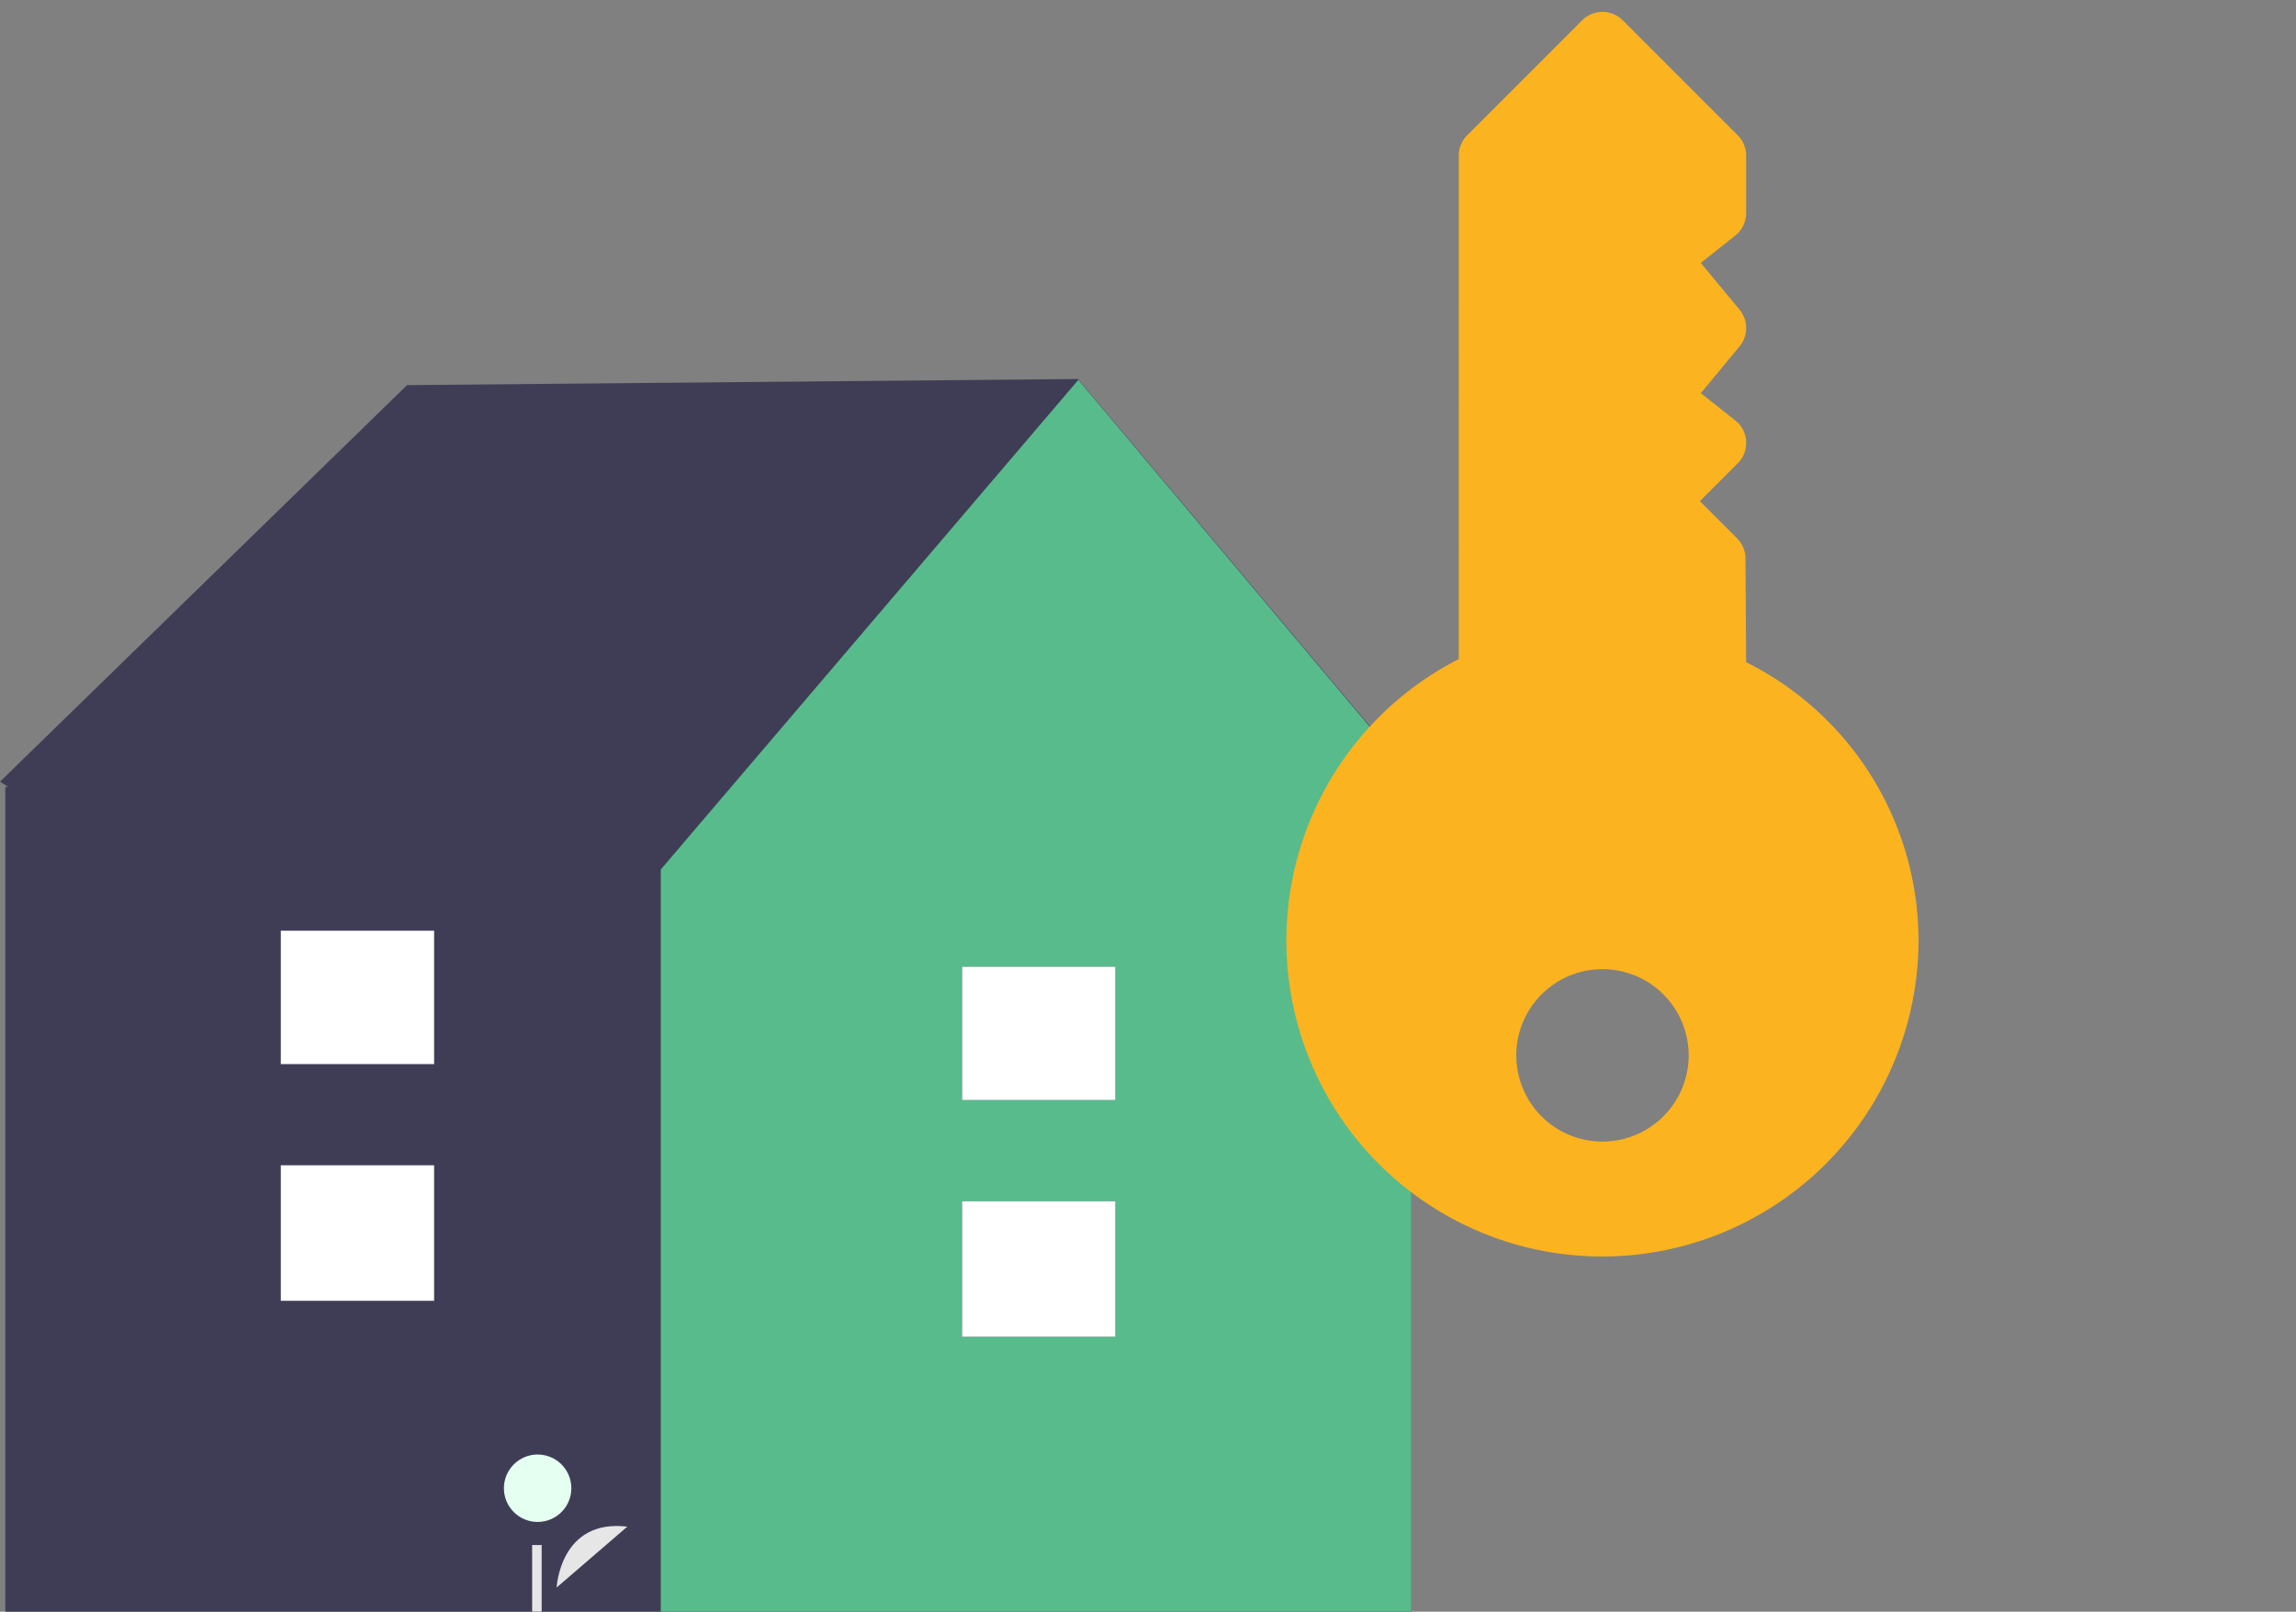 <svg xmlns="http://www.w3.org/2000/svg" width="291.867" height="204.85" viewBox="0 0 291.867 204.85">
  <rect x="0" y="0" width="291.867" height="204.85" fill="#808080" stroke="none"/>
  <g id="Group_584" data-name="Group 584" transform="translate(-220.987 -5139.89)">
    <g id="Group_582" data-name="Group 582" transform="translate(107.736 5188.062)">
      <path id="Path_725" data-name="Path 725" d="M488.688,50.552,446.195,0,360.9.78l-51.742,50.4,1.046.672h-.373V156.678H488.573V51.85Z" transform="translate(-195.906)" fill="#3f3d56"/>
      <path id="Path_726" data-name="Path 726" d="M591.541.294,538.455,62.532v94.332h95.42V50.692Z" transform="translate(-341.208 -0.186)" fill="#58bb8c"/>
      <rect id="Rectangle_356" data-name="Rectangle 356" width="19.487" height="17.224" transform="translate(235.55 104.511)" fill="#3f3d56"/>
      <rect id="Rectangle_357" data-name="Rectangle 357" width="19.487" height="16.951" transform="translate(235.55 74.697)" fill="#3f3d56"/>
      <rect id="Rectangle_358" data-name="Rectangle 358" width="19.487" height="17.224" transform="translate(235.55 104.511)" fill="#fff"/>
      <rect id="Rectangle_359" data-name="Rectangle 359" width="19.487" height="16.951" transform="translate(235.55 74.697)" fill="#fff"/>
      <path id="Path_727" data-name="Path 727" d="M682.079,641.938s.418-8.754,8.982-7.736" transform="translate(-498.066 -488.334)" fill="#e6e6e6"/>
      <circle id="Ellipse_81" data-name="Ellipse 81" cx="4.286" cy="4.286" r="4.286" transform="translate(177.308 136.701)" fill="#e5fff1"/>
      <rect id="Rectangle_360" data-name="Rectangle 360" width="1.21" height="8.469" transform="translate(180.897 148.205)" fill="#e6e6e6"/>
      <rect id="Rectangle_366" data-name="Rectangle 366" width="19.487" height="17.224" transform="translate(148.947 99.94)" fill="#3f3d56"/>
      <rect id="Rectangle_367" data-name="Rectangle 367" width="19.487" height="16.951" transform="translate(148.947 70.126)" fill="#3f3d56"/>
      <rect id="Rectangle_368" data-name="Rectangle 368" width="19.487" height="17.224" transform="translate(148.947 99.94)" fill="#fff"/>
      <rect id="Rectangle_369" data-name="Rectangle 369" width="19.487" height="16.951" transform="translate(148.947 70.126)" fill="#fff"/>
    </g>
    <g id="key" transform="translate(424.692 5139.89) rotate(45)">
      <g id="Group_583" data-name="Group 583" transform="translate(0 0)">
        <path id="Path_730" data-name="Path 730" d="M112.93,112.93A40.159,40.159,0,0,1,46.321,72.15L1.07,26.9A3.65,3.65,0,0,1,0,24.317V3.653A3.651,3.651,0,0,1,3.653,0H24.317A3.649,3.649,0,0,1,26.9,1.07l5.165,5.169a3.653,3.653,0,0,1,1.045,3l-.642,5.55,7.691.724a3.647,3.647,0,0,1,3.293,3.293l.724,7.691,5.55-.646a3.594,3.594,0,0,1,2.85.9A3.662,3.662,0,0,1,53.8,29.483v6.8h6.678a3.649,3.649,0,0,1,2.582,1.07L72.427,46.6a39.558,39.558,0,0,1,40.5,9.508A40.226,40.226,0,0,1,112.93,112.93ZM102.6,87.1a10.957,10.957,0,1,0,0,15.5A10.967,10.967,0,0,0,102.6,87.1Z" fill="#fcb320"/>
      </g>
    </g>
  </g>
</svg>
